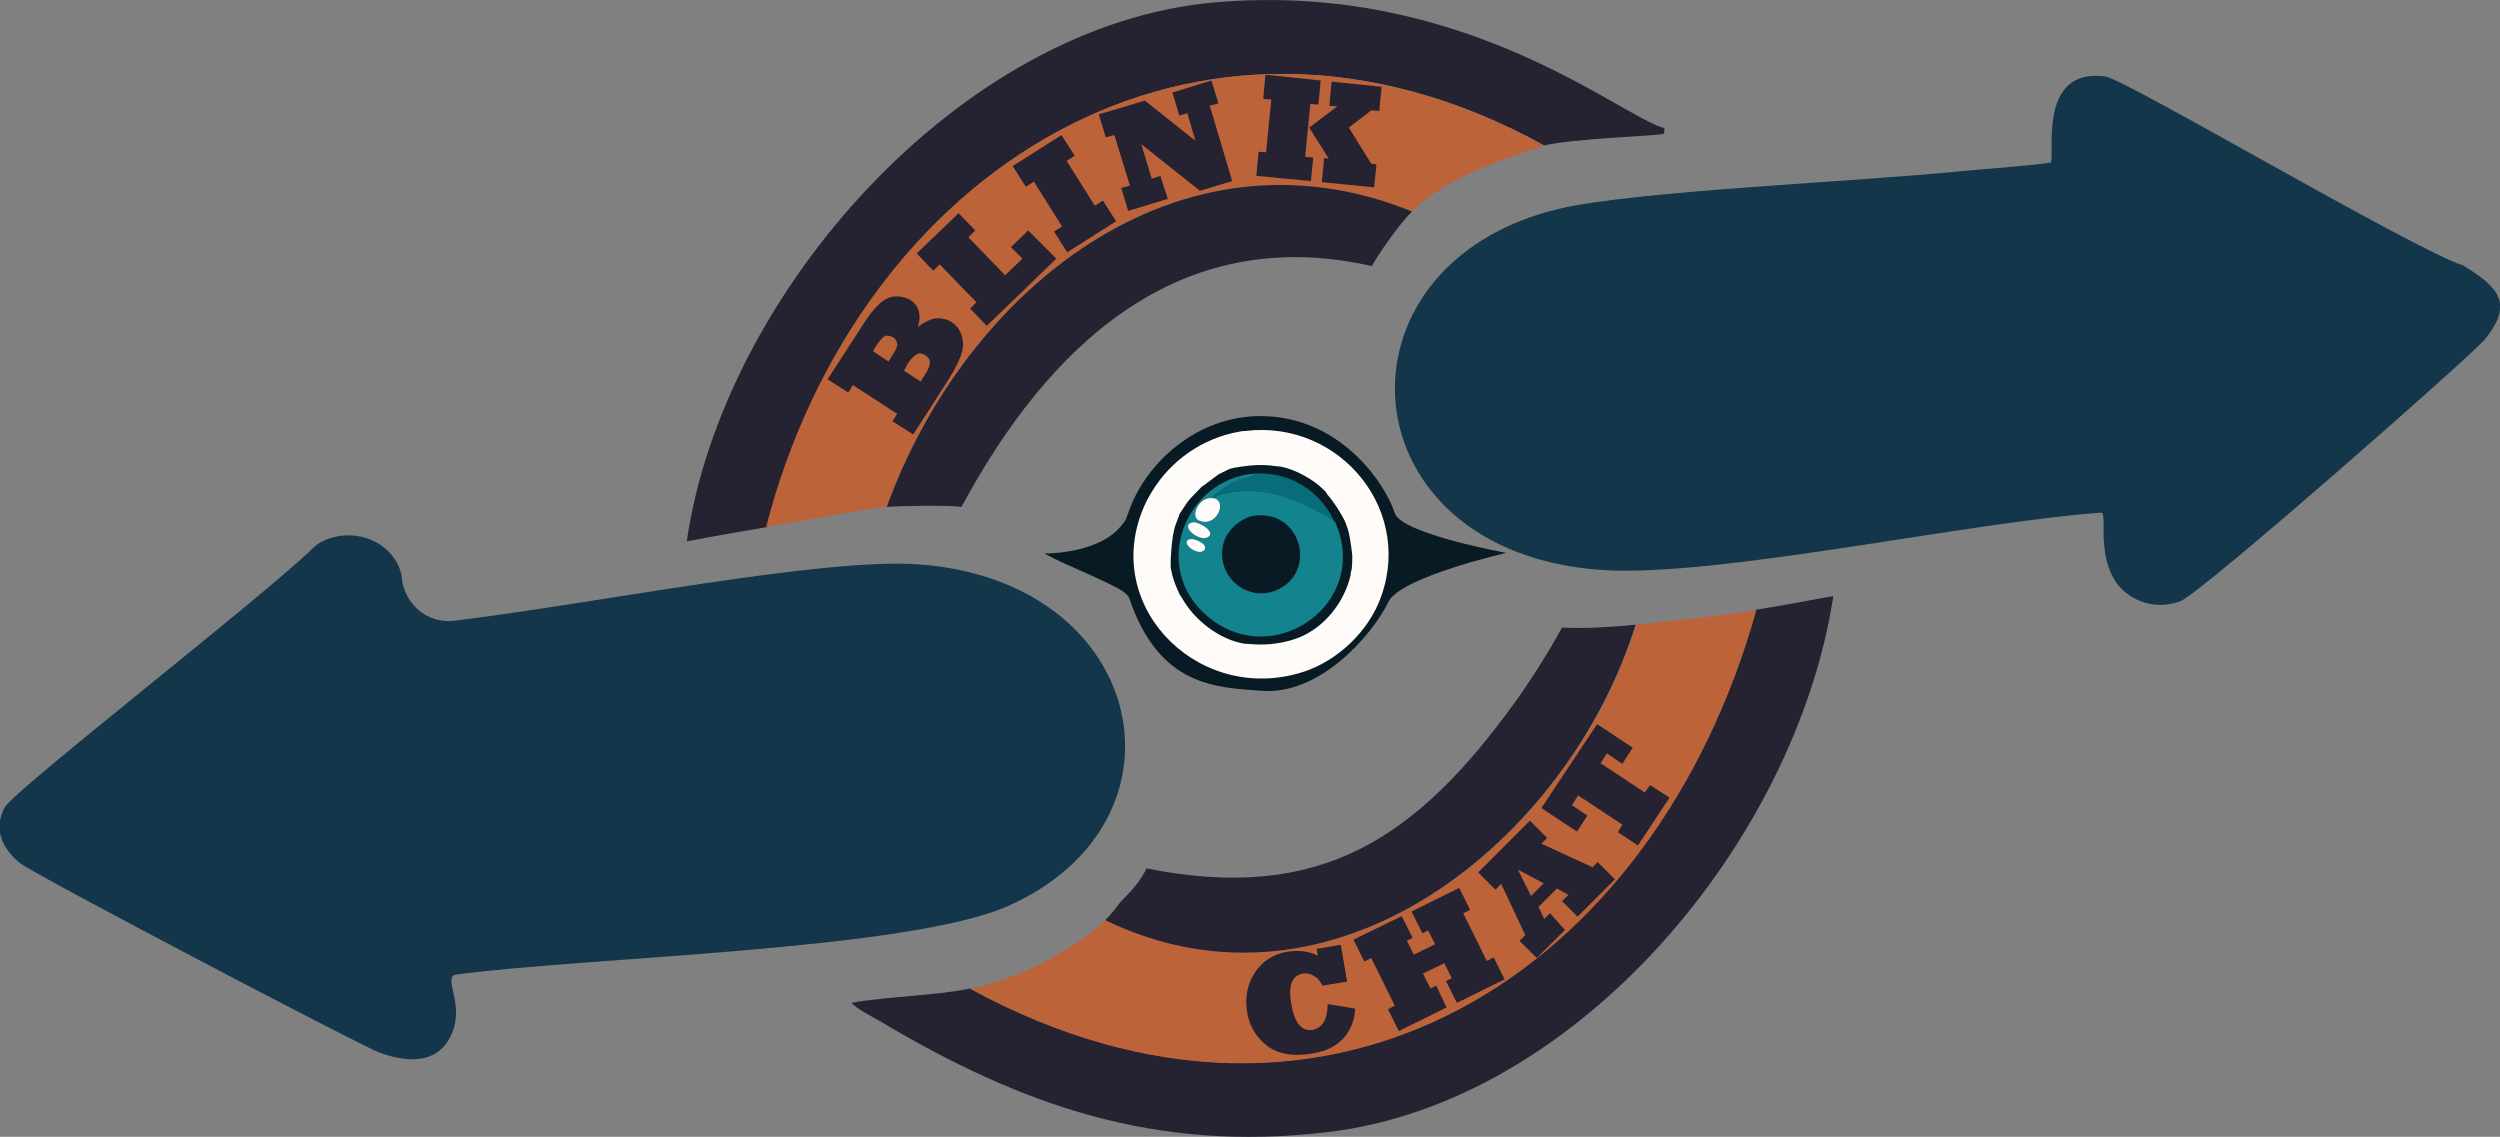 <?xml version="1.0" encoding="utf-8"?>
<!-- Generator: Adobe Illustrator 28.0.0, SVG Export Plug-In . SVG Version: 6.00 Build 0)  -->
<svg version="1.1" id="Livello_1" xmlns="http://www.w3.org/2000/svg" xmlns:xlink="http://www.w3.org/1999/xlink" x="0px" y="0px"
	 viewBox="0 0 435 197.8" style="enable-background:new 0 0 435 197.8;" xml:space="preserve">
<rect x="0" y="0" width="435" height="197.8" fill="#808080" stroke="none"/>
<style type="text/css">
	.st0{fill:#081A23;}
	.st1{display:none;}
	.st2{display:inline;fill:#A49997;}
	.st3{display:inline;fill:#7F5A52;}
	.st4{display:inline;fill:#936153;}
	.st5{display:inline;fill:#C2BCB9;}
	.st6{display:inline;fill:#E3D1CB;}
	.st7{display:inline;fill:#916D63;}
	.st8{fill:#FFFBF8;}
	.st9{fill:#0B9487;}
	.st10{fill:#C4E3EA;}
	.st11{fill:#7A9494;}
	.st12{fill:#086D79;}
	.st13{fill:#13838E;}
	.st14{display:inline;fill:#252332;}
	.st15{display:inline;fill:#D6DCE6;}
	.st16{fill:#13364A;}
	.st17{fill:#252332;}
	.st18{fill:#BC633A;}
	.st19{fill:none;}
</style>
<path class="st0" d="M242.7,89.3c-1.9-5.7-9.8-16.8-23.2-16.9c-11.2-0.1-20.3,8.2-23.2,16.9l0,0c0,0.1,0,0.2-0.1,0.2
	c-0.2,0.9-0.7,1.6-1.3,2.2c-2.9,3.5-9.2,4.6-13.2,4.6c1.1,0.6,2.3,1.2,3.4,1.7c2.5,1.1,5,2.2,7.5,3.4c1,0.5,1.9,0.9,2.8,1.5
	c0.4,0.3,0.9,0.7,1.1,1.2c0,0,0,0,0,0c5.2,15.4,15.1,15.5,23,16.1c10,0.8,19.1-9.4,22.1-15.5c2.1-4.3,20.5-8.5,20.5-8.5
	S243.9,92.9,242.7,89.3z"/>
<g>
	<g id="Background_00000130614323540915464890000003542657699921178803_" class="st1">
		<path class="st2" d="M282.4,58.2c0,36,0,36,0,72.1c-63.1,0-63.1,0-126.2,0c0-36,0-36,0-72.1C219.3,58.2,219.3,58.2,282.4,58.2z"/>
		<path class="st3" d="M255,72.8c-0.2,0.1-1.2,1.3-1.2,1.4c0.1,0.8,1.4-0.9,1.7-1.2c0,0,0.3,0,0.3,0c0.6,0.4,0.6,0.4,1.2,0.7
			c-2.2,1.2-2.8,2.8,0.6,0.4c0.6,0.2,0.6,0.2,1.1,0.5c-0.3,0.1-2.3,1.3-2.3,1.5c3.1,3.6,3.9,3.8,0.7-0.1c0.6-0.5,1.3-0.7,2-1
			c6.7,5.1,12.6,11,16.1,18.8c-7.3,16.6-26.3,28-44.2,28c4.6-3.3,7.8-8.2,10.7-12.9c-1.4,0.4-1.4,0.4-2.7,0.8c1.5-2.1,2.7-4.5,3.5-7
			c4.5-3.8,10-6.5,15.6-8.3c-5.2-0.9-10.3-2.2-15.1-4.3c-0.3-0.7-0.5-1.4-0.8-2.1c1.6-0.4,7.1,3.8,4.1,0.1c-0.3-0.4-1.6-1.6-2-1.9
			c-0.5-0.4-3.5-2-3.4-1.4c-1.8-3.3-5-6.7-8.1-8.7c0-0.4-1-0.8-0.1-0.7c1.3,0,4.9,3.4,2.6,0.3c-3-4-10.2-9.2-13.9-3.3
			c-2.3-0.1-4.5,0-6.8,0.5c-0.2-0.3-1.4,0.3-1.5,0.2c-0.1,0-2.1-1.3-2.6-1.4c7.7-4.1,14.8-5.8,23.6-5.3
			C240.7,66.9,249.1,69.4,255,72.8z"/>
		<path class="st4" d="M231,121.8c-3.9,0-7.9-0.6-11.6-1.8c-0.5-0.2-1.8-0.7-1.8-0.9c8.2,0.6,16.5-2.6,21.4-9.4
			c1.4-0.4,1.4-0.4,2.7-0.8C238.8,113.6,235.5,118.5,231,121.8z"/>
		<path class="st3" d="M200.8,81.6c-1.2,1.5-1.8,2.7-2.7,4.4c-1.8,0.8-4.4,3.3-4.6,3.5c-0.3,0.1-1.4,0-1.3,0.4
			c-1.2,0.2-1.5,0.1-1.6,0.1c2.9-4.7,5.9-7.8,10.1-11.3C200.6,80.4,199.8,82.1,200.8,81.6z"/>
		<path class="st4" d="M214.6,73c-5.4,1.1-10.4,4.3-13.8,8.6c-1,0.5-0.2-1.2-0.1-3c3.4-2.9,5.8-4.7,9.7-6.8c0.5,0.1,2.5,1.3,2.6,1.4
			C213.1,73.3,214.4,72.7,214.6,73z"/>
		<path class="st5" d="M168.7,91.5c0.3,0,1.6,0.1,1.7,0.3c-0.5,1.9-0.5,1.9-1,3.9c-0.2-1-0.2-1-0.4-2c-1.8,1.8-1.6-1.2-3.5-0.4
			c-0.3,0.1-0.6,0.7-0.6,0.7c-0.1,0-1-0.4,0.1-1.4C165.7,92.1,167.8,91.5,168.7,91.5z"/>
		<path class="st6" d="M264.9,110.5c1.3-0.1,2.8,0.6,2.8,1c-0.2,0.4-1-0.8-2.8-0.7c-4.4,0.4-2.3,7.5,1.8,4.3c1.6-1.2,2.3-4.8,2-2.8
			c-0.3,2.6-4.4,5.8-6.3,2.7C261.3,113.1,262.7,110.7,264.9,110.5z"/>
		<path class="st6" d="M181.5,70.5c1.4-0.1,3.2,1.3,4.1,2.3c-0.5,0.7-0.4,1.5-0.9,2.2c-1.1,1.6-3.1,0.7-2.7-1
			c0.3-1.5,3.3-1.1,0.7-0.4c-1.4,2.8,2.3,2.5,2.3-0.4c0-1.3-3.1-2.7-4.4-2.2C177.8,73.5,179.6,70.6,181.5,70.5z"/>
		<path class="st6" d="M182,71.6c0.3,0,0.6,0,0.9,0.2c-5.7,1.4-0.6,7,3,4.3c0.7,0.4-3,3-6.2-1.4C180.2,74.2,180.2,71.9,182,71.6z"/>
		<path class="st6" d="M264.8,111.9c1.9-0.3,2.2,2.8,0.5,3C263.3,115.1,263.2,112.2,264.8,111.9z"/>
		<path class="st4" d="M232.7,76.2c-3.4-2.2-7.3-3.5-11.3-3.7c3.8-5.9,10.9-0.8,13.9,3.3c2.3,3-1.4-0.3-2.6-0.3
			C231.7,75.4,232.6,75.8,232.7,76.2z"/>
		<path class="st7" d="M248.3,102.6c0.3,0,2,0.1,2.2,0.3c0,1.8,0,1.8-0.1,3.5c-3-3.6-2.3-0.6-3.1-0.2c-0.2,0.1-2.1-1.3-2.2-1.2
			c-0.2,0-0.8,1.6-1,1.6c-1.2-0.9-2.2-0.6-0.7-2C244.4,103.6,246.9,102.6,248.3,102.6z"/>
		<path class="st4" d="M242.2,88.2c-0.5-1-0.8-2.2-1.4-3.2c-0.1-0.6,2.9,1,3.4,1.4c0.4,0.3,1.7,1.5,2,1.9
			C249.3,92,243.8,87.8,242.2,88.2z"/>
		<path class="st5" d="M244.8,76.6c1.7-0.2,1.1,3,1.1,4.1c-2.1-2.3-4.1-1.4-4.3-1.7C242.2,78.4,244.3,76.7,244.8,76.6z"/>
		<path class="st4" d="M198.1,86.1c-0.4,0.7-1.3,3.1-1.4,3.2c-1.5,0.2-3,0.4-4.5,0.6c-0.1-0.4,1-0.2,1.3-0.4
			C193.7,89.4,196.3,86.9,198.1,86.1z"/>
		<path class="st2" d="M264.7,112.3c2-0.6,1.8,3-0.1,2.1C263.6,113.9,264.1,112.5,264.7,112.3z"/>
	</g>
	<g>
		<g>
			<g>
				<path class="st8" d="M199.5,87.2c0.3-0.6,0.9-1.6,0.9-1.6c3.3-5.5,8.9-9.4,15.3-10.5c0,0,0.4-0.1,0.9-0.1
					c16.7-2.1,30,14.3,23.2,30.1c-2.5,5.7-8,10.5-14,12.1C207.7,122.2,191,104.6,199.5,87.2z"/>
				<g>
					<path class="st9" d="M200.4,85.6"/>
					<path class="st9" d="M199.5,87.2"/>
					<path class="st10" d="M215.7,75.1c0.3,0,0.6-0.1,0.9-0.1"/>
					<g>
						<g>
							<path class="st0" d="M213.9,81.6c0.3-0.1,1.2-0.3,2-0.4c2.1-0.3,3.9-0.4,6-0.1c0.2,0,0.8,0.1,1,0.1c2.5,0.5,5.6,2.2,7.4,4
								c0.3,0.2,0.5,0.6,0.7,0.9c1,1.1,2.5,3.4,3.1,4.8c0.1,0.3,0.3,0.8,0.4,1.1c0.5,1.6,0.8,4.7,0.8,4.7s0,1.5-0.1,2.3
								c-0.1,0.4-0.2,0.7-0.2,1.1c-1.1,4.7-4.5,9-8.9,10.8c-2.5,1-5.4,1.4-8.1,1.2c-0.5,0-1-0.1-1.5-0.1c-4.3-0.7-8.7-4.1-10.8-7.9
								c-0.1-0.2-0.3-0.4-0.4-0.6c-1.4-2.8-1.6-4.8-1.6-4.8s0-1.4,0-1.2c0,0.2,0.1-4.3,0.9-6.3c0.1-0.3,0.4-1.1,0.4-1.1
								s0.2-0.4,0.2-0.6c0.1-0.1,1.4-2.2,1.7-2.5c0.7-0.8,2.1-2.2,2.1-2.2c0.2-0.2,0.3-0.3,0.4-0.3c2.3-1.7,2.5-1.9,2.7-2"/>
							<path class="st11" d="M208.9,84.6"/>
							<path class="st12" d="M232.2,90.8c-5.7-3.9-12.8-6.7-19.8-4.8c-0.2,0.1-1.3,0.6-1.4,0.6c-0.9-0.2,3.5-2.7,4.1-3
								c1-0.4,3-0.7,3.1-1.2C224.3,82,229.7,85.3,232.2,90.8z"/>
							<g>
								<path class="st13" d="M218.3,82.4c-0.2,0.6-2.1,0.8-3.1,1.2c-0.5,0.2-5,2.8-4.1,3c0.1,0,1.2-0.6,1.4-0.6
									c7-1.9,14,0.9,19.8,4.8c6.3,14.1-10.6,26-22,16.6C199.9,98.9,206.3,83.3,218.3,82.4z"/>
								<path class="st0" d="M218.5,89.7c7.7-0.8,10.5,9.1,4.4,12.6c-5.4,3.1-11.6-1.9-10-7.8C213.5,92.2,216.1,89.9,218.5,89.7z"/>
								<path class="st8" d="M210.3,86.7c3.7-0.5,1.7,5.2-1.6,3.9C207.1,90,208.4,87,210.3,86.7z"/>
								<path class="st8" d="M207.5,90.9c1-0.2,4.3,1.7,2.6,2.6C208.6,94.3,205.2,91.4,207.5,90.9z"/>
								<path class="st8" d="M207.2,93.8c0.5-0.1,3,0.8,2.4,1.8C208.7,97.1,204.9,94.2,207.2,93.8z"/>
							</g>
						</g>
					</g>
				</g>
			</g>
		</g>
	</g>
</g>
<g>
	<g id="Background_00000141445616188736495760000006368342174902563211_" class="st1">
		<path class="st14" d="M433.3-156.3c20.6,7,34.1,21,41.4,41.4c0.6,142.9,0.6,285.8,0,428.7c-7.5,20.4-21.1,33.5-41.4,40.9
			c-142.4,0.6-284.8,0.6-427.2,0c-20.9-6.9-34.2-20.1-42.4-40.4c-0.5-143.2-0.6-286.5,0-429.7c7.7-20.6,20.3-33.3,40.9-40.9
			C147.5-157,290.5-156.9,433.3-156.3z"/>
		<path class="st15" d="M6.1,354.7c-14.1-0.1-28.3,0-42.4,0c0-13.5,0-26.9,0-40.4C-28,334.6-14.8,347.8,6.1,354.7z"/>
		<path class="st15" d="M474.7,313.8c-0.1,13.6,0,27.3,0,40.9c-13.8,0-27.6-0.1-41.4,0C453.6,347.3,467.3,334.1,474.7,313.8z"/>
		<path class="st15" d="M433.3-156.3c13.8,0.1,27.6,0,41.4,0c0,13.8-0.1,27.6,0,41.4C467.4-135.3,454-149.3,433.3-156.3z"/>
		<path class="st15" d="M4.6-156.3c-20.6,7.6-33.3,20.4-40.9,40.9c0.1-13.6,0-27.3,0-40.9C-22.6-156.4-9-156.3,4.6-156.3z"/>
		<path class="st15" d="M22.9-150.8h391.7c28.3,3.3,50.4,24.8,54.1,53.1v394.2c-4.1,27.2-23.7,47.4-51.2,51.2H21.4
			c-26.8-2.8-47.4-23.5-51.2-50.2V-99.2C-25.7-127.2-4.9-146.7,22.9-150.8z"/>
		<path class="st15" d="M238.7,46.3c-14,26.7,2.8,57.6,31.9,62.1c-1.6,5.1-7.1,10.7-7,13.7c0,0,0,0,0,0
			c-17.1,23.5-33.7,35.1-64.1,28.9c-1.1,2.1-2.6,3.8-4.2,5.5c-2.4,0.6,4.3-5.6,6.5-10.7c11-25.6-7.3-54.3-34.4-57.6
			C182.2,60.5,204.8,38.6,238.7,46.3z"/>
	</g>
	<g>
		<g>
			<g>
				<path class="st16" d="M69.9,100.2c0,0.1,0,0.2,0,0.3c0.5,4.7,4.5,8.1,9.2,7.5c24.6-3,64.1-11,80.7-9.8
					c39.8,2.8,48.8,44.6,15.7,59.4c-17.4,7.8-73.4,8.9-96.3,12c-2,0.6,1.3,4.7-0.3,9.5c-2,5.9-7.4,6.1-13,4
					c-3.4-1.3-59.7-30.8-62.4-32.9c-3.3-2.7-4.6-6-2.7-9.7c1.4-2.8,44.9-36.6,53.4-44.9c0.7-0.7,1.4-1.2,2.3-1.6
					C62.4,91.5,68.8,94.8,69.9,100.2z"/>
			</g>
			<g>
				<path class="st16" d="M367.8,100.7c-2.8-5-1.2-10.9-2.1-11.5c-23,1.6-66.5,11.2-86.6,10c-45.3-2.8-48.8-53.2-7.7-62.9
					c13.3-3.1,52.1-4.7,69.7-6.5c5.2-0.5,10.5-0.8,15.7-1.5c0.9-0.9-2.5-16.6,9.5-15c3.6,0.5,53.4,30,62.3,32.9
					c6.6,4,8.5,6.8,3.9,12.7c-2.1,2.7-49.6,44.4-53.1,45.7C374.7,106.4,369.9,104.3,367.8,100.7z"/>
			</g>
		</g>
		<g>
			<path class="st17" d="M319,103.7c-6.4,42.2-44.2,88.2-88.1,93.3c-29.8,3.5-53-4.5-78.1-19.5c-1.6-0.9-3.4-1.8-4.7-3
				c5.9-1.1,15.3-1.3,20.7-2.5c62.4,34,119.1-2.7,136.7-65.9C310,105.4,314.6,104.5,319,103.7z"/>
			<path class="st17" d="M289.6,22.3c0,0.3,0.1,0.9-0.2,1c-1.8,0.4-15.6,0.8-20.7,2c-60.8-33.5-119.5,4.7-135.2,66.4
				c-4.6,0.8-9.4,1.6-14,2.5c6.2-43,47.6-90.1,92.1-93.8C254.6-3.3,281.8,20.2,289.6,22.3z"/>
			<path class="st18" d="M305.6,106.2c-17.7,63.2-74.3,99.8-136.7,65.9c8-1.8,17.5-6.4,23.5-12c39.8,19.3,80.6-13.9,92.3-51.4
				C291.5,107.9,298.7,107.3,305.6,106.2z"/>
			<path class="st18" d="M268.6,25.3c-8,2.8-16.7,5.5-23,11.5c-41-16.6-77.9,14.1-91.3,51.4c-3.2,0.2-15.5,2.6-21,3.5
				C149.2,30.1,207.8-8.2,268.6,25.3z"/>
			<path class="st17" d="M284.6,108.7c-11.7,37.5-52.5,70.7-92.3,51.4c1.6-1.5,2.1-2.6,3-3.5c1.7-1.7,3.2-3.4,4.2-5.5
				c30.4,6.1,47.1-5.4,64.1-28.9c3-4.2,5.7-8.5,8.2-13C276.2,109.4,280.3,109.1,284.6,108.7z"/>
			<g>
				<path class="st19" d="M245.7,35.9c-1.9,1.8-5.7,7.1-7,9.5c-33.9-7.7-56.5,14.2-71.4,41.9c-2-0.3-10.4-0.2-13,0
					C167.8,49.9,204.7,19.3,245.7,35.9z"/>
				<path class="st17" d="M164.3,67.2l-5.4,8.4l-3.6-2.3l0.8-1.3l-7.7-5l-0.8,1.3l-3.6-2.3l5.9-9.1c1.1-1.8,2.1-3.1,3-3.9
					c0.8-0.8,1.7-1.3,2.7-1.4c1-0.1,1.9,0.1,2.8,0.6c0.8,0.5,1.3,1.2,1.5,2.1c0.2,0.9,0.1,1.7-0.2,2.6c1-0.8,2-1.3,3-1.5
					c1-0.1,2,0.1,2.8,0.6c1,0.6,1.6,1.5,1.9,2.6c0.3,1.1,0.2,2.3-0.3,3.5C166.6,63.4,165.7,65.1,164.3,67.2z M151.9,61.1l2.7,1.8
					l0.8-1.3c0.6-0.9,0.8-1.5,0.7-1.9c-0.1-0.4-0.3-0.8-0.7-1c-0.3-0.2-0.7-0.3-1.2-0.3c-0.4,0.1-1,0.6-1.7,1.7L151.9,61.1z
					 M157.3,64.5l2.9,1.9l0.8-1.3c0.5-0.8,0.8-1.5,0.8-2c0-0.5-0.2-0.9-0.8-1.3c-0.5-0.3-1-0.4-1.4-0.2c-0.4,0.2-1,0.7-1.6,1.6
					L157.3,64.5z"/>
				<path class="st17" d="M183.8,45l-12.1,11.7l-2.9-3l1.1-1.1l-6.4-6.6l-1.1,1.1l-2.9-3l7.3-7l2.9,3l-1.2,1.2l6.4,6.6l3-2.9l-2-2
					l3-2.9L183.8,45z"/>
				<path class="st17" d="M194.2,38.5l-8.5,5.4l-2.3-3.6l1.4-0.9l-4.9-7.8l-1.4,0.9l-2.3-3.6l8.5-5.4l2.3,3.6l-1.4,0.9l4.9,7.8
					l1.4-0.9L194.2,38.5z"/>
				<path class="st17" d="M203.2,34.6l-6.9,2.1l-1.2-4l1.5-0.4l-2.7-8.8l-1.5,0.4l-1.2-4l8-2.4l8.8,7l-1.4-4.8l-1.4,0.4l-1.2-4
					l6.8-2.1l1.2,4l-1.5,0.4l3.9,13.1l-5.6,1.7l-10.2-8.1l1.8,6l1.5-0.5L203.2,34.6z"/>
				<path class="st17" d="M228.1,31.5l-9.5-0.9l0.4-4.2l1.3,0.1l0.9-9.2l-1.4-0.1l0.4-4.2l9.6,1l-0.4,4.2l-1.4-0.1l-0.9,9.2l1.4,0.1
					L228.1,31.5z M239.1,32.6l-9.1-0.9l0.4-4.2l0.8,0.1l-3.4-5.4l4.9-3.7l-1.4-0.1l0.4-4.2l8.7,0.9l-0.4,4.2l-1.4-0.1l-3.9,3
					l3.9,6.3l0.9,0.1L239.1,32.6z"/>
			</g>
		</g>
	</g>
</g>
<g>
	<path class="st19" d="M169.2,171.3c9.2,2.6,41.1,27,88,1.1c29.8-14.4,47.7-60.9,48.1-67.4"/>
	<path class="st17" d="M231,174.7l4.8,0.8c-0.1,1.9-0.7,3.6-1.9,5c-1.2,1.4-3,2.4-5.5,2.8c-3.3,0.6-6,0.1-7.9-1.3
		c-1.9-1.5-3.1-3.4-3.5-5.9c-0.4-2.5,0-4.8,1.3-6.8c1.3-2,3.2-3.3,5.7-3.7c2-0.3,3.8-0.1,5.3,0.7l-0.2-1.2l4.2-0.7l1.1,6.4l-4.3,0.7
		c-0.4-0.8-0.8-1.3-1.5-1.7c-0.6-0.4-1.3-0.5-1.9-0.4c-1.9,0.3-2.6,2.1-2,5.4c0.6,3.3,1.8,4.7,3.8,4.4
		C230.2,178.7,231,177.3,231,174.7z"/>
	<path class="st17" d="M251.7,175.3l-8.3,4.1l-1.9-3.8l1.2-0.6l-4.1-8.3l-1.2,0.6l-1.9-3.8l8.4-4.1l1.9,3.8l-1,0.5l1.2,2.4l3.7-1.8
		l-1.2-2.4l-1,0.5l-1.9-3.8l8.3-4.1l1.9,3.8l-1.2,0.6l4.1,8.3l1.2-0.6l1.9,3.8l-8.3,4.1l-1.9-3.8l1-0.5l-1.3-2.6l-3.7,1.8l1.3,2.6
		l1-0.5L251.7,175.3z"/>
	<path class="st17" d="M272.3,161.8l-4.9,4.9l-3-3l1-1l-4.2-8.9l-1,1l-3-3l9-9l3,3l-1,1l8.9,4.1l0.9-0.9l3,3l-6.5,6.5l-2.7-2.7
		l1.1-1.1l-2-1.1l-3.2,3.2l1,2.1l1-1L272.3,161.8z M264.1,151.3l2.3,4.6l2.2-2.2L264.1,151.3z"/>
	<path class="st17" d="M290.5,138.8l-5.5,8.3l-3.5-2.3l0.8-1.3l-7.7-5.1l-1.1,1.7l2.7,1.8l-1.8,2.8l-6.2-4.1l9.7-14.6l6.2,4.1
		l-1.8,2.8l-2.7-1.8l-1.1,1.7l7.7,5.1l0.9-1.3L290.5,138.8z"/>
</g>
<path class="st17" d="M245.7,36.8c-1.9,1.8-5.7,7.1-7,9.5c-33.9-7.7-56.5,14.2-71.4,41.9c-2-0.3-10.4-0.2-13,0
	C167.8,50.9,204.7,20.2,245.7,36.8z"/>
<g>
</g>
<g>
</g>
<g>
</g>
<g>
</g>
<g>
</g>
<g>
</g>
</svg>
